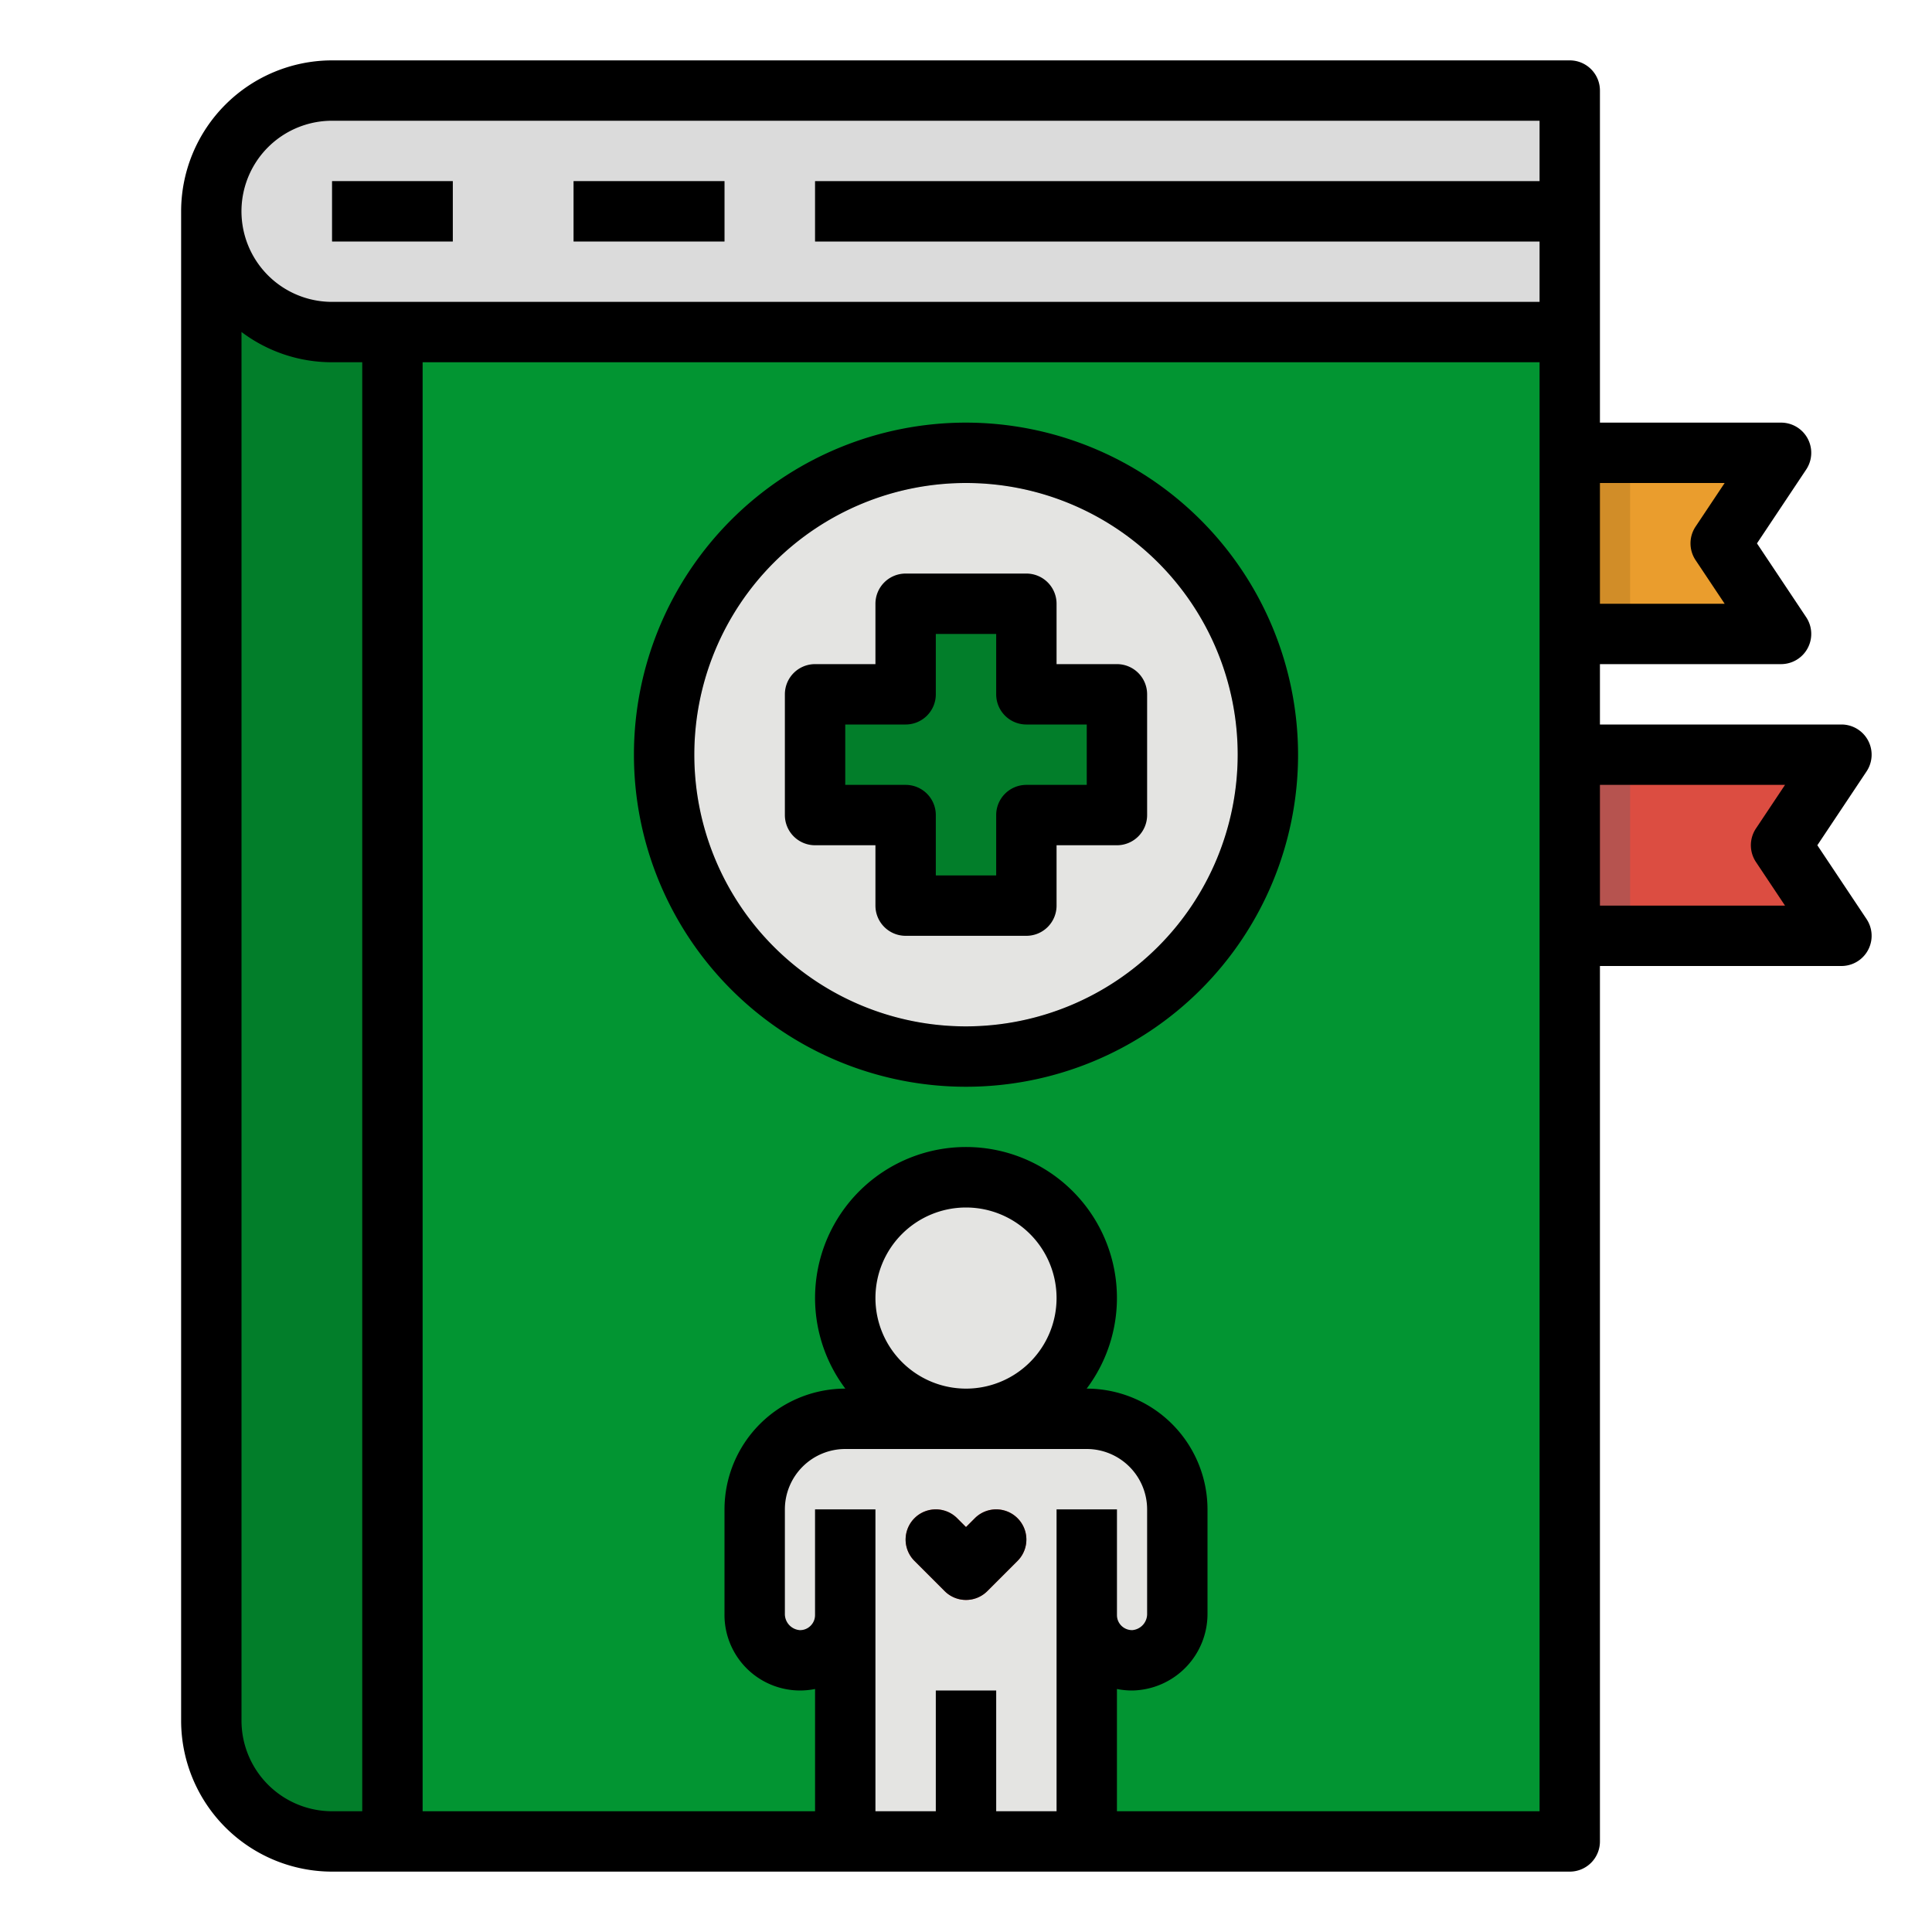 <svg height="512" viewBox="0 0 512 512" width="512" xmlns="http://www.w3.org/2000/svg"><g id="filled_outline" data-name="filled outline"><path d="m488 248h-80v-48h80l-16 24z" fill="#dc4d41"/><path d="m472 168h-64v-48h64l-16 24z" fill="#ea9d2d"/><path d="m88 24h328a0 0 0 0 1 0 0v464a0 0 0 0 1 0 0h-328a32 32 0 0 1 -32-32v-400a32 32 0 0 1 32-32z" fill="#029532"/><path d="m104 488v-432h-48v400a32 32 0 0 0 32 32z" fill="#027e2a"/><circle cx="256" cy="200" fill="#c3c3c3" r="80"/><circle cx="256" cy="200" fill="#e4e4e2" r="72"/><path d="m88 24h328v64h-328a32 32 0 0 1 -32-32 32 32 0 0 1 32-32z" fill="#dbdbdb"/><g fill="#c3c3c3"><path d="m216 48h200v16h-200z"/><path d="m88 48h32v16h-32z"/><path d="m152 48h40v16h-40z"/></g><path d="m296 184h-24v-24h-32v24h-24v32h24v24h32v-24h24z" fill="#027e2a"/><path d="m288 376h-64a24 24 0 0 0 -24 24v27.6a12.262 12.262 0 0 0 11.775 12.4 12 12 0 0 0 12.225-12v60h64v-60a12 12 0 0 0 12.225 12 12.262 12.262 0 0 0 11.775-12.4v-27.6a24 24 0 0 0 -24-24z" fill="#e4e4e2"/><circle cx="256" cy="344" fill="#e4e4e2" r="32"/><path d="m224 400v28a11.985 11.985 0 0 1 -8 11.31v-39.31z" fill="#c3c3c3"/><path d="m296 400v39.31a11.985 11.985 0 0 1 -8-11.31v-28z" fill="#c3c3c3"/><path d="m248 448h16v40h-16z" fill="#c3c3c3"/><path d="m256 424a7.974 7.974 0 0 1 -5.657-2.343l-8-8a8 8 0 0 1 11.314-11.314l2.343 2.344 2.343-2.344a8 8 0 0 1 11.314 11.314l-8 8a7.974 7.974 0 0 1 -5.657 2.343z" fill="#dc4d41"/><path d="m416 200h16v48h-16z" fill="#b6534f"/><path d="m416 120h16v48h-16z" fill="#d18d28"/><path d="m424 24a8 8 0 0 0 -8-8h-328a40.045 40.045 0 0 0 -40 40v400a40.045 40.045 0 0 0 40 40h328a8 8 0 0 0 8-8v-232h64a8 8 0 0 0 6.656-12.438l-13.041-19.562 13.041-19.562a8 8 0 0 0 -6.656-12.438h-64v-16h48a8 8 0 0 0 6.656-12.438l-13.041-19.562 13.041-19.562a8 8 0 0 0 -6.656-12.438h-48zm-343.129 9.081a23.9 23.9 0 0 1 7.129-1.081h320v16h-192v16h192v16h-320a24 24 0 0 1 -7.129-46.919zm-16.871 422.919v-368.022a39.788 39.788 0 0 0 24 8.022h8v384h-8a24.028 24.028 0 0 1 -24-24zm200 24v-32h-16v32h-16v-80h-16v28a3.983 3.983 0 0 1 -1.2 2.855 3.9 3.9 0 0 1 -2.88 1.145 4.29 4.29 0 0 1 -3.92-4.4v-27.6a16.019 16.019 0 0 1 16-16h64a16.019 16.019 0 0 1 16 16v27.6a4.29 4.29 0 0 1 -3.922 4.4 4.032 4.032 0 0 1 -2.88-1.145 3.983 3.983 0 0 1 -1.198-2.855v-28h-16v80zm-32-136a24 24 0 1 1 24 24 24.028 24.028 0 0 1 -24-24zm176 136h-112v-32.4a19.964 19.964 0 0 0 4.371.393 20.3 20.3 0 0 0 19.629-20.393v-27.6a32.036 32.036 0 0 0 -32-32h-.022a40 40 0 1 0 -63.956 0h-.022a32.036 32.036 0 0 0 -32 32v27.6a20.035 20.035 0 0 0 24 20v32.4h-104v-384h296zm65.052-272-7.708 11.562a8 8 0 0 0 0 8.876l7.708 11.562h-49.052v-32zm-16-80-7.708 11.562a8 8 0 0 0 0 8.876l7.708 11.562h-33.052v-32z"/><path d="m88 48h32v16h-32z"/><path d="m152 48h40v16h-40z"/><path d="m296 176h-16v-16a8 8 0 0 0 -8-8h-32a8 8 0 0 0 -8 8v16h-16a8 8 0 0 0 -8 8v32a8 8 0 0 0 8 8h16v16a8 8 0 0 0 8 8h32a8 8 0 0 0 8-8v-16h16a8 8 0 0 0 8-8v-32a8 8 0 0 0 -8-8zm-8 32h-16a8 8 0 0 0 -8 8v16h-16v-16a8 8 0 0 0 -8-8h-16v-16h16a8 8 0 0 0 8-8v-16h16v16a8 8 0 0 0 8 8h16z"/><path d="m256 112a88 88 0 1 0 88 88 88.1 88.1 0 0 0 -88-88zm0 160a72 72 0 1 1 72-72 72.081 72.081 0 0 1 -72 72z"/><path d="m258.343 402.343-2.343 2.344-2.343-2.344a8 8 0 0 0 -11.314 11.314l8 8a8 8 0 0 0 11.314 0l8-8a8 8 0 0 0 -11.314-11.314z"/></g></svg>